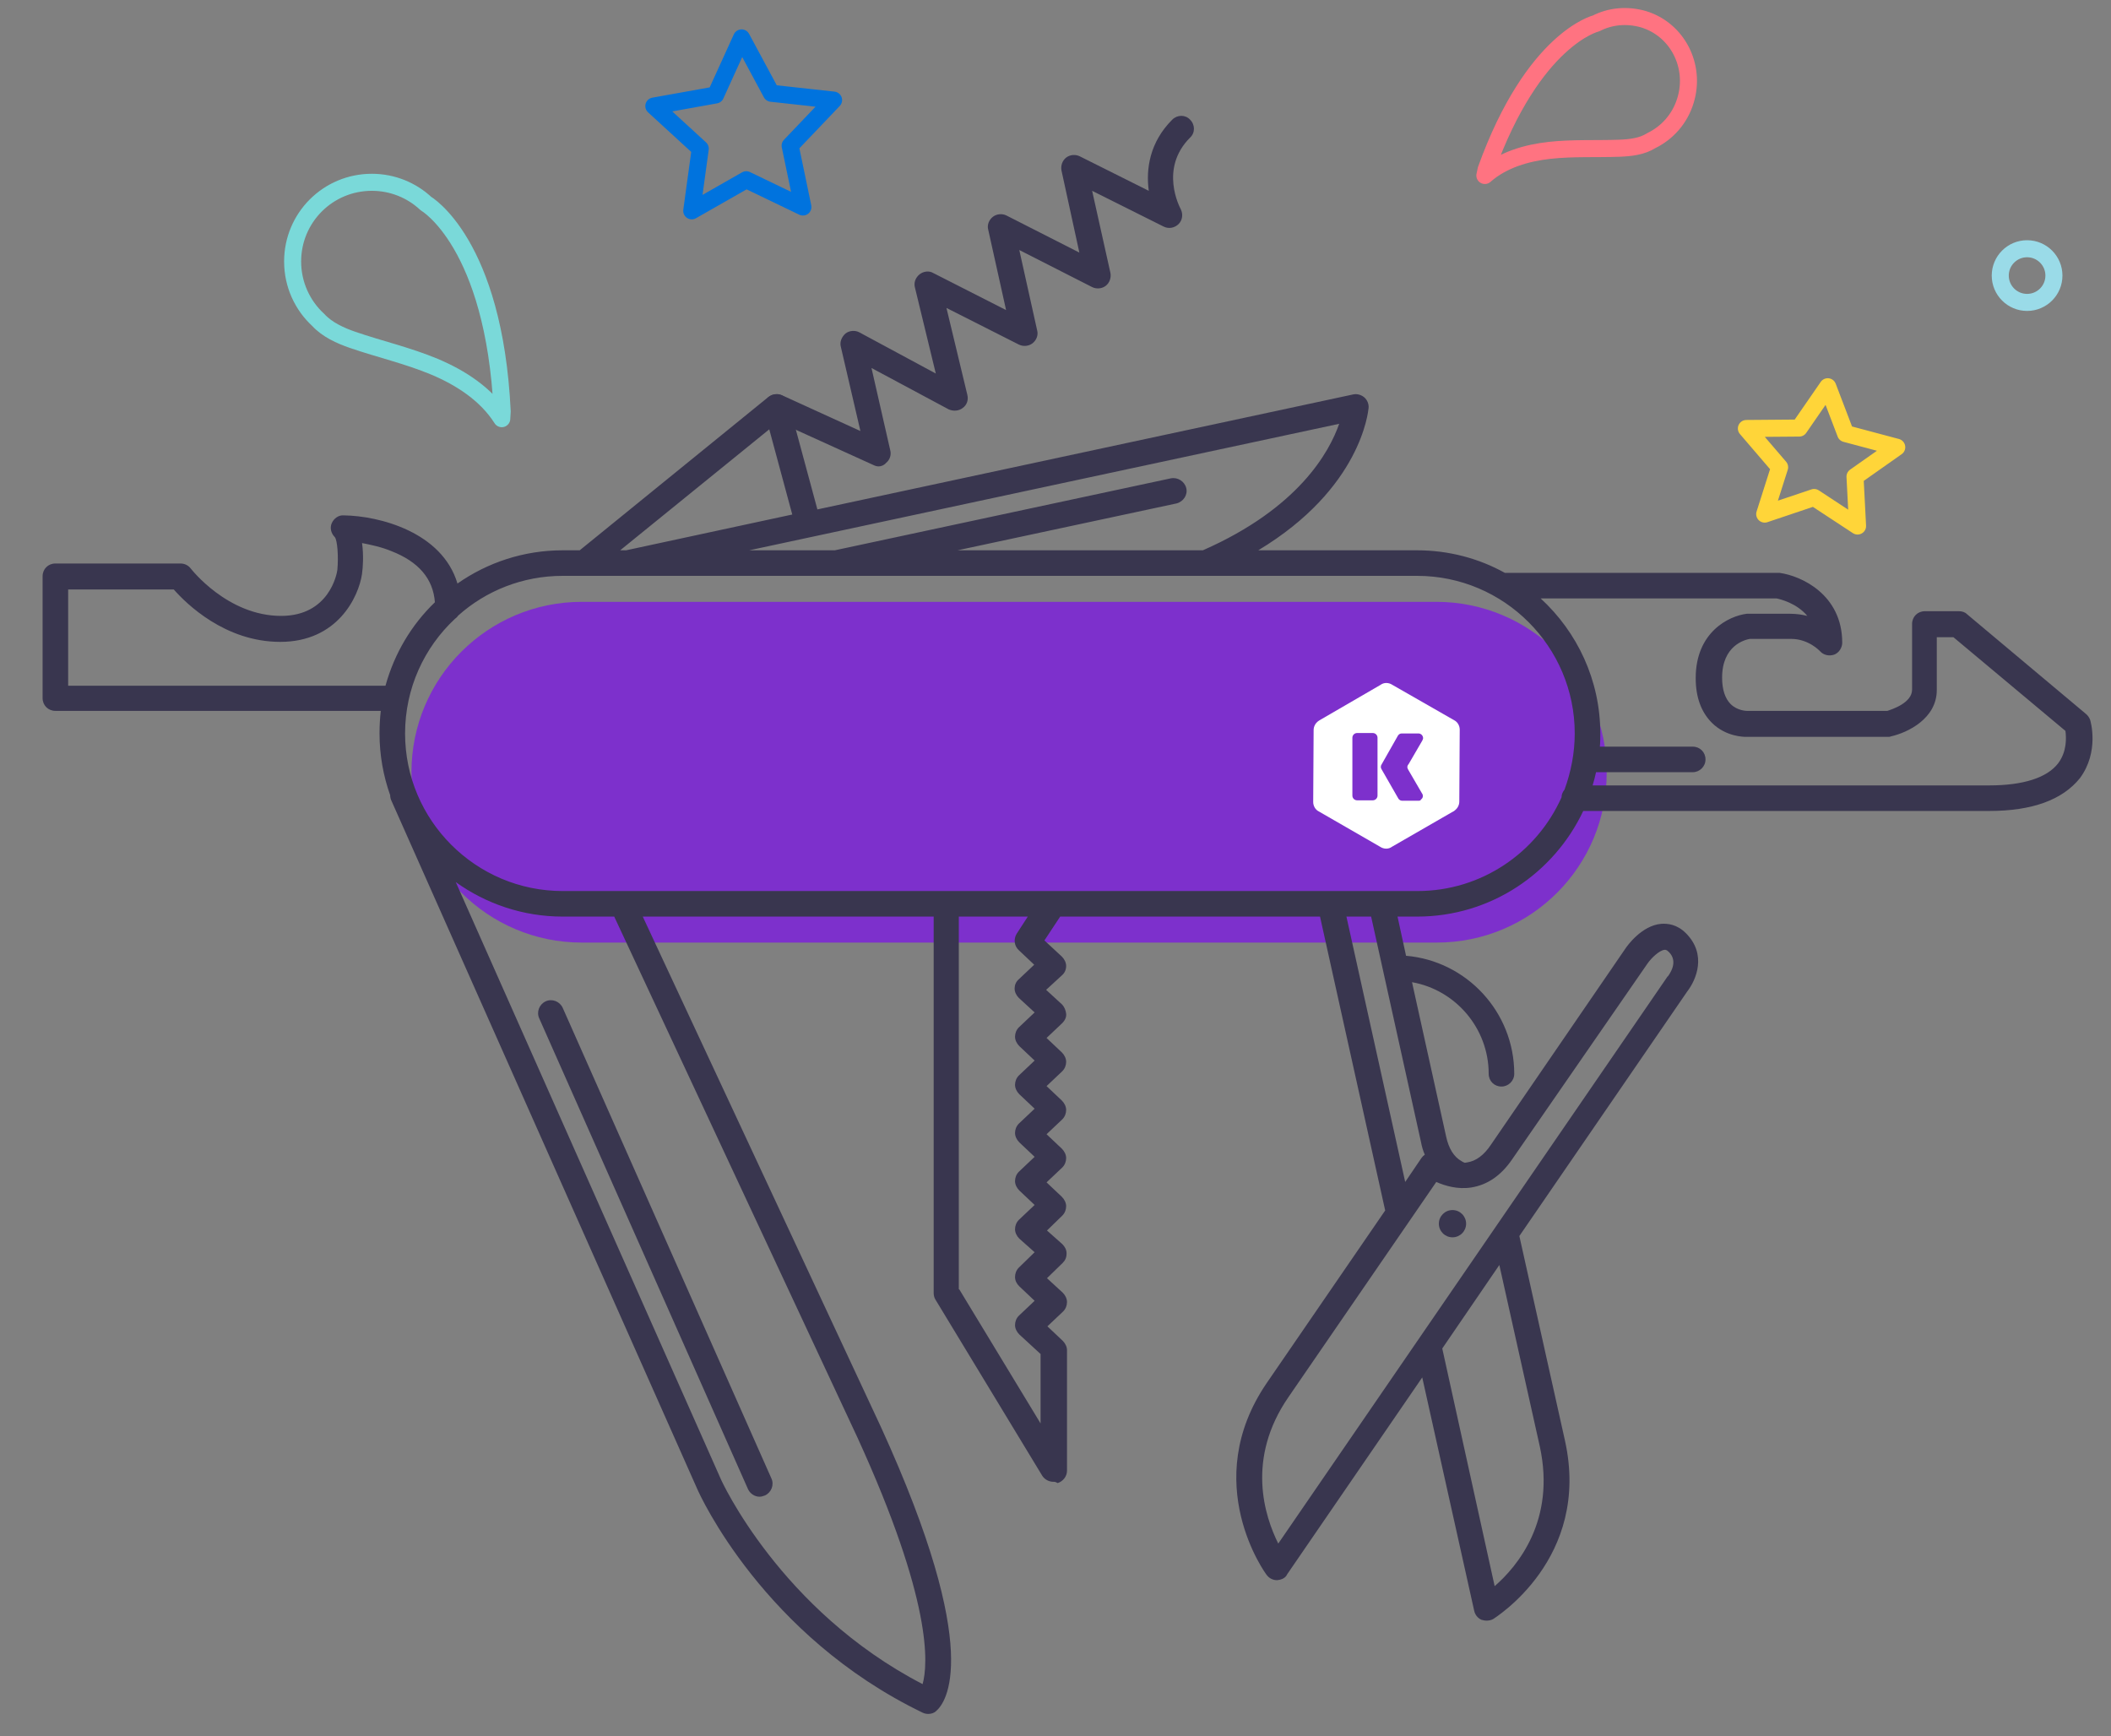<?xml version="1.0" encoding="utf-8"?>
<!-- Generator: Adobe Illustrator 24.0.3, SVG Export Plug-In . SVG Version: 6.00 Build 0)  -->
<svg version="1.1" id="Layer_1" xmlns="http://www.w3.org/2000/svg" xmlns:xlink="http://www.w3.org/1999/xlink" x="0px" y="0px"
	 viewBox="0 0 495.6 407.6" style="enable-background:new 0 0 495.6 407.6;" xml:space="preserve">
<rect x="0" y="0" width="495.6" height="407.6" fill="#808080" stroke="none"/>
<style type="text/css">
	.st0{fill:#7D30CC;}
	.st1{fill:#39364F;}
	.st2{fill:none;stroke:#0073DE;stroke-width:4;stroke-linecap:round;stroke-linejoin:round;stroke-miterlimit:10;}
	.st3{fill:none;stroke:#FFD539;stroke-width:4;stroke-linecap:round;stroke-linejoin:round;stroke-miterlimit:10;}
	.st4{fill:none;stroke:#7AD9D9;stroke-width:4;stroke-linecap:round;stroke-linejoin:round;stroke-miterlimit:10;}
	.st5{fill:none;stroke:#FF7381;stroke-width:4;stroke-linecap:round;stroke-linejoin:round;stroke-miterlimit:10;}
	.st6{fill:#FFFFFF;}
	.st7{fill:none;stroke:#9ADBE8;stroke-width:4;stroke-linecap:round;stroke-linejoin:round;stroke-miterlimit:10;}
	.st8{fill:none;stroke:#39364F;stroke-width:6;stroke-linecap:round;stroke-linejoin:round;stroke-miterlimit:10;}
	.st9{fill:none;}
</style>
<g>
	<path class="st0" d="M337.3,221.3H136.6c-22.1,0-40-17.9-40-40l0,0c0-22.1,17.9-40,40-40h200.6c22.1,0,40,17.9,40,40l0,0
		C377.3,203.4,359.4,221.3,337.3,221.3z"/>
	<path class="st1" d="M178.3,351.4c-1.1,0-2.2-0.7-2.7-1.8l-49-110.5c-0.7-1.5,0-3.3,1.5-4s3.3,0,4,1.5l49,110.5
		c0.7,1.5,0,3.3-1.5,4C179.1,351.3,178.7,351.4,178.3,351.4z"/>
	<path class="st1" d="M206.3,109.5c-0.4,0-0.8-0.1-1.2-0.3l-24-10.9c-1.5-0.7-2.2-2.5-1.5-4s2.5-2.2,4-1.5l18.4,8.4l-4.6-19.8
		c-0.3-1.1,0.2-2.3,1.1-3.1c0.9-0.7,2.2-0.8,3.2-0.3l18,9.7l-4.9-20.2c-0.3-1.1,0.1-2.3,1.1-3.1c0.9-0.7,2.2-0.9,3.2-0.3l17.1,8.7
		L232,53.9c-0.3-1.1,0.2-2.3,1.1-3c0.9-0.7,2.2-0.8,3.2-0.3l17.1,8.7L249.2,40c-0.2-1.1,0.2-2.3,1.1-3c0.9-0.7,2.2-0.8,3.2-0.3
		l16.2,8.1c-0.7-5.1,0.2-11.4,5.5-16.7c1.2-1.2,3.1-1.2,4.2,0c1.2,1.2,1.2,3.1,0,4.2c-7.3,7.3-2.4,16.4-2.2,16.8
		c0.6,1.2,0.4,2.6-0.5,3.5s-2.3,1.2-3.5,0.6l-16.8-8.4l4.3,19.3c0.2,1.1-0.2,2.3-1.1,3s-2.2,0.8-3.2,0.3l-17.1-8.7l4.2,18.9
		c0.3,1.1-0.2,2.3-1.1,3c-0.9,0.7-2.2,0.8-3.2,0.3l-17-8.6l4.9,20.4c0.3,1.2-0.1,2.4-1.1,3.1c-0.9,0.7-2.2,0.8-3.3,0.3l-18.1-9.7
		l4.4,19.3c0.3,1.1-0.1,2.3-1,3C207.6,109.2,206.9,109.5,206.3,109.5z"/>
	<polygon class="st2" points="188.5,48.6 175.2,42.2 162.4,49.5 164.4,34.9 153.5,24.9 168,22.3 174.1,8.9 181.1,21.9 195.7,23.5 
		185.5,34.2 	"/>
	<polygon class="st3" points="436.1,123.5 425.9,116.8 414.3,120.7 417.8,109.7 410,100.6 422.4,100.5 429.1,90.8 433.3,101.8 
		445.3,105 435.5,111.9 	"/>
	<path class="st4" d="M100,47.8L100,47.8c-3.3-3.1-7.8-5-12.7-5c-10.3,0-18.6,8.3-18.6,18.6c0,5.4,2.3,10.3,6,13.7l0,0
		c2.1,2.3,5.2,3.7,8.1,4.7c6.4,2.2,13,3.7,19.2,6.3c6.2,2.6,12.2,6.5,15.8,12.2l0.1-1.7C116,57,100,47.8,100,47.8z"/>
	<path class="st5" d="M374.7,5.5L374.7,5.5c3.3-1.7,7.2-2.1,11.1-1c8,2.4,12.4,11,9.9,19.1c-1.3,4.3-4.3,7.6-8,9.4l0,0
		c-2.2,1.4-4.9,1.7-7.5,1.8c-5.5,0.2-11-0.1-16.4,0.5s-11,2.2-15.2,5.9l0.3-1.4C360,9,374.7,5.5,374.7,5.5z"/>
	<g id="Layer_1_5_">
		<path class="st6" d="M326.9,160.8c-0.9-0.6-2-0.6-2.8,0l-14.3,8.3c-0.1,0.1-0.2,0.1-0.3,0.2c-0.7,0.5-1.1,1.3-1.1,2.1l-0.1,16.9
			c0,0.9,0.5,1.8,1.3,2.2l14.4,8.3c0.9,0.6,2,0.6,2.8,0l14.4-8.3c0.1,0,0.2-0.1,0.3-0.2c0.7-0.5,1.1-1.3,1.1-2.1l0.1-16.9
			c0-0.9-0.5-1.8-1.3-2.2L326.9,160.8z"/>
		<path class="st0" d="M323.4,186.8c0,0.6-0.5,1.1-1.1,1.1h-3.7c-0.6,0-1.1-0.5-1.1-1.1v-13.6c0-0.6,0.5-1.1,1.1-1.1h3.7
			c0.6,0,1.1,0.5,1.1,1.1V186.8z"/>
		<path class="st0" d="M333.1,188h-3.9c-0.4,0-0.7-0.2-0.9-0.5l-3.9-6.8c-0.3-0.4-0.3-0.9,0-1.3l3.8-6.7c0.2-0.3,0.5-0.5,0.9-0.5
			h3.9c0.6,0,1.1,0.5,1.1,1.1c0,0.2-0.1,0.4-0.2,0.6l-3.2,5.5c-0.2,0.2-0.3,0.5-0.3,0.7s0.1,0.4,0.2,0.6l3.2,5.5
			c0.4,0.5,0.3,1.2-0.2,1.5C333.6,187.9,333.3,188,333.1,188z"/>
	</g>
	<circle class="st7" cx="475.9" cy="64.7" r="6.3"/>
	<path class="st8" d="M291.5,291.9"/>
	<path class="st9" d="M350.9,372.4c5.3-4.6,14.4-15.4,10.6-32.8l-10.3-46.4l-13.5,19.6L350.9,372.4z"/>
	<circle class="st1" cx="341" cy="287.3" r="3.2"/>
	<path class="st1" d="M490.7,169c-0.2-0.5-0.5-1-1-1.4l-27.9-23.4c-0.5-0.5-1.2-0.7-1.9-0.7h-8c-1.7,0-3,1.3-3,3v15.4
		c0,3.1-4.6,4.6-5.8,5h-33c0,0-2.2,0-3.8-1.6c-1.3-1.3-2-3.4-2-6.2c0-7.6,5.4-8.9,6.5-9.1h9.7c4.1,0,6.7,2.8,6.8,2.9
		c0.8,0.9,2.1,1.2,3.3,0.8c1.1-0.4,1.9-1.6,1.9-2.8c0-11.3-9.6-15.7-14.7-16.4c-0.1,0-0.3,0-0.4,0h-64.1c-6.1-3.4-13.2-5.3-20.6-5.3
		h-37.3c24.1-14.5,25.8-32.5,25.9-33.4s-0.3-1.9-1-2.5s-1.7-0.9-2.6-0.7l-125.8,27l-6.7-24.8c-0.3-1-1-1.8-2-2.1s-2-0.1-2.8,0.5
		l-44.3,36h-4c-9.2,0-17.7,2.9-24.7,7.8c-3.6-12.1-18.4-15.9-26.7-16c-1.2-0.1-2.3,0.7-2.8,1.8c-0.5,1.1-0.2,2.4,0.7,3.3
		c0.6,0.7,0.9,4.5,0.6,7.7c-0.1,0.9-1.9,10.8-13.2,10.8c-12.6,0-21.1-11-21.2-11.1c-0.6-0.8-1.5-1.2-2.4-1.2H13c-1.7,0-3,1.3-3,3
		v28.6c0,1.7,1.3,3,3,3h76.4c-0.2,1.7-0.3,3.5-0.3,5.3c0,5.1,0.9,10,2.5,14.5c0,0.4,0.1,0.9,0.3,1.3l71.8,161.6
		c0.6,1.4,15.6,34.5,52.9,52.5c0.4,0.2,0.9,0.3,1.3,0.3c0.7,0,1.4-0.2,1.9-0.7c2.1-1.8,11.4-13.3-13-66.7l-55.9-119.8h68.3v88.3
		c0,0.6,0.1,1.1,0.4,1.6l25.1,41.4c0.6,0.9,1.6,1.4,2.6,1.4c0.3,0,0.5,0,1,0.3c1.3-0.4,2.2-1.6,2.2-2.9V317c0-0.8-0.4-1.6-1-2.2
		l-3.6-3.4l3.7-3.5c0.6-0.6,0.9-1.4,0.9-2.2c0-0.8-0.4-1.6-1-2.2l-3.7-3.4l3.7-3.6c0.6-0.6,0.9-1.3,0.9-2.2s-0.4-1.6-1-2.2l-3.6-3.2
		l3.6-3.5c0.6-0.6,0.9-1.4,0.9-2.2c0-0.8-0.4-1.6-1-2.2l-3.6-3.4l3.7-3.5c0.6-0.6,0.9-1.4,0.9-2.2c0-0.8-0.4-1.6-1-2.2l-3.6-3.4
		l3.7-3.5c0.6-0.6,0.9-1.4,0.9-2.2c0-0.8-0.4-1.6-1-2.2l-3.6-3.4l3.7-3.5c0.6-0.6,0.9-1.4,0.9-2.2s-0.4-1.6-1-2.2l-3.6-3.4l3.7-3.5
		c0.6-0.6,1-1.4,0.9-2.2s-0.4-1.6-1-2.2l-3.7-3.4l3.7-3.4c0.7-0.6,1-1.4,1-2.2s-0.4-1.6-1-2.2l-4.1-3.8l3.7-5.6h61l15.3,69
		l-27.8,40.5c-16,23.4-0.2,44.9,0,45.1c0.6,0.8,1.5,1.2,2.4,1.2c1.1-0.1,2-0.5,2.4-1.4l31.7-46.2l12.2,54.8c0.2,0.9,0.8,1.7,1.7,2.1
		c0.4,0.1,0.8,0.2,1.2,0.2c0.5,0,1.1-0.1,1.6-0.4c0.2-0.2,23-14.1,16.8-41.9l-10.7-48l39.4-57.4c2.1-2.7,4.7-8.7-0.3-13.7
		c-2.1-2.1-4.3-2.3-5.8-2.2c-4.6,0.4-8,5.2-8.4,5.8L350,268.8c-1.6,2.4-3.5,3.8-5.5,4.1c-0.2,0-0.4,0.1-0.6,0.1
		c-0.3-0.1-0.5-0.2-0.8-0.4c-1.8-1-3-3-3.6-5.8l-8-36.2c10.2,1.8,18,10.8,18,21.5c0,1.7,1.3,3,3,3c1.6,0,3-1.3,3-3
		c0-14.5-11.2-26.5-25.4-27.7l-2-9.2h4.6c17.3,0,32.1-10.2,39-24.8H467c10.1,0,17.2-2.6,21.3-7.7C492.9,176.5,490.8,169.3,490.7,169
		z M314.4,99.5c-2.3,6.6-9.5,19.8-32,29.7h-57.6l51.4-11c1.6-0.4,2.7-2,2.3-3.6c-0.4-1.6-2-2.6-3.6-2.3L196,129.2h-20.1L314.4,99.5z
		 M180.6,100.8l5.4,20l-39,8.4h-1.4L180.6,100.8z M16,161v-22.6h24.8c2.9,3.3,12,12.3,25,12.3c13.4,0,18.4-10.5,19.2-16v-0.1
		c0.2-1.3,0.4-4.2,0-7.1c2,0.4,4.5,0.9,6.9,1.9c6.4,2.5,9.8,6.5,10.2,12c-5.5,5.3-9.5,12-11.6,19.6H16z M201.3,337.5
		c17.6,38.5,16.6,53.2,15.3,57.9c-33.4-17.3-47.3-47.9-47.4-48.2L107,207.1c7.1,5.1,15.8,8.1,25.1,8.1h12.1L201.3,337.5z
		 M244.3,334.2l-19.1-31.5h-0.1v-87.5h16.2l-2.6,4c-0.8,1.3-0.6,2.9,0.5,3.9l3.6,3.4l-3.6,3.4c-0.7,0.6-1,1.4-1,2.2s0.4,1.6,1,2.2
		l3.7,3.4l-3.7,3.5c-0.6,0.6-0.9,1.4-0.9,2.2s0.4,1.6,1,2.2l3.6,3.4l-3.7,3.5c-0.6,0.6-0.9,1.4-0.9,2.2s0.4,1.6,1,2.2l3.6,3.4
		l-3.7,3.5c-0.6,0.6-0.9,1.4-0.9,2.2c0,0.8,0.4,1.6,1,2.2l3.6,3.4l-3.7,3.5c-0.6,0.6-0.9,1.4-0.9,2.2c0,0.8,0.4,1.6,1,2.2l3.6,3.4
		l-3.7,3.5c-0.6,0.6-0.9,1.4-0.9,2.2s0.4,1.6,1,2.2l3.6,3.2l-3.7,3.6c-0.6,0.6-0.9,1.4-0.9,2.2c0,0.9,0.4,1.6,1,2.2l3.6,3.4
		l-3.7,3.5c-0.6,0.6-0.9,1.4-0.9,2.2c0,0.8,0.4,1.6,1,2.2l5,4.6L244.3,334.2L244.3,334.2z M361.5,339.6c3.8,17.4-5.3,28.2-10.6,32.8
		l-12.3-55.8L352,297L361.5,339.6z M345.4,278.8c3.8-0.6,7-2.8,9.6-6.6l31.8-46c0.9-1.3,2.8-3.1,4-3.2c0.1,0,0.4-0.1,1,0.5
		c2.3,2.3,0.2,5.1-0.2,5.7c-0.1,0.1-0.2,0.1-0.2,0.2l-91.3,133c-3.2-6.4-7.6-19.9,2.4-34.4l34.7-50.5
		C339.2,278.4,342.2,279.3,345.4,278.8z M333.6,268.1c0.2,1.1,0.5,2.1,0.9,3c-0.3,0.2-0.6,0.5-0.8,0.8l-3.8,5.6l-13.8-62.3h5.8
		L333.6,268.1z M332.7,135.2c20.4,0,37,16.6,37,37c0,4.6-0.9,9.1-2.4,13.2c-0.4,0.5-0.7,1.1-0.7,1.8c-5.8,13-18.8,22-33.8,22H132.1
		c-20.4,0-37-16.6-37-37c0-10.6,4.5-20.2,11.7-26.9c0.3-0.2,0.6-0.5,0.8-0.8c6.5-5.8,15.1-9.3,24.5-9.3H332.7z M483.2,179.2
		c-2.6,3.4-8.2,5.2-16.2,5.2h-93.1c0.3-1,0.6-2.1,0.8-3.1h22.7c1.6,0,3-1.3,3-3s-1.3-3-3-3h-21.8c0.1-1,0.1-2.1,0.1-3.1
		c0-12.5-5.4-23.8-14-31.7h55.4c0.9,0.2,4.7,1.1,7.2,4.1c-1.2-0.3-2.6-0.5-4-0.5h-9.9c-0.1,0-0.2,0-0.3,0c-4.2,0.5-12,4.3-12,15.1
		c0,4.5,1.3,8,3.8,10.5c3.3,3.3,7.6,3.3,8,3.3h33.3c0.3,0,0.5,0,0.7-0.1c4-0.9,10.8-4.2,10.8-10.9v-12.4h3.9l26.3,22
		C485.1,173.1,485.3,176.4,483.2,179.2z"/>
</g>
</svg>
